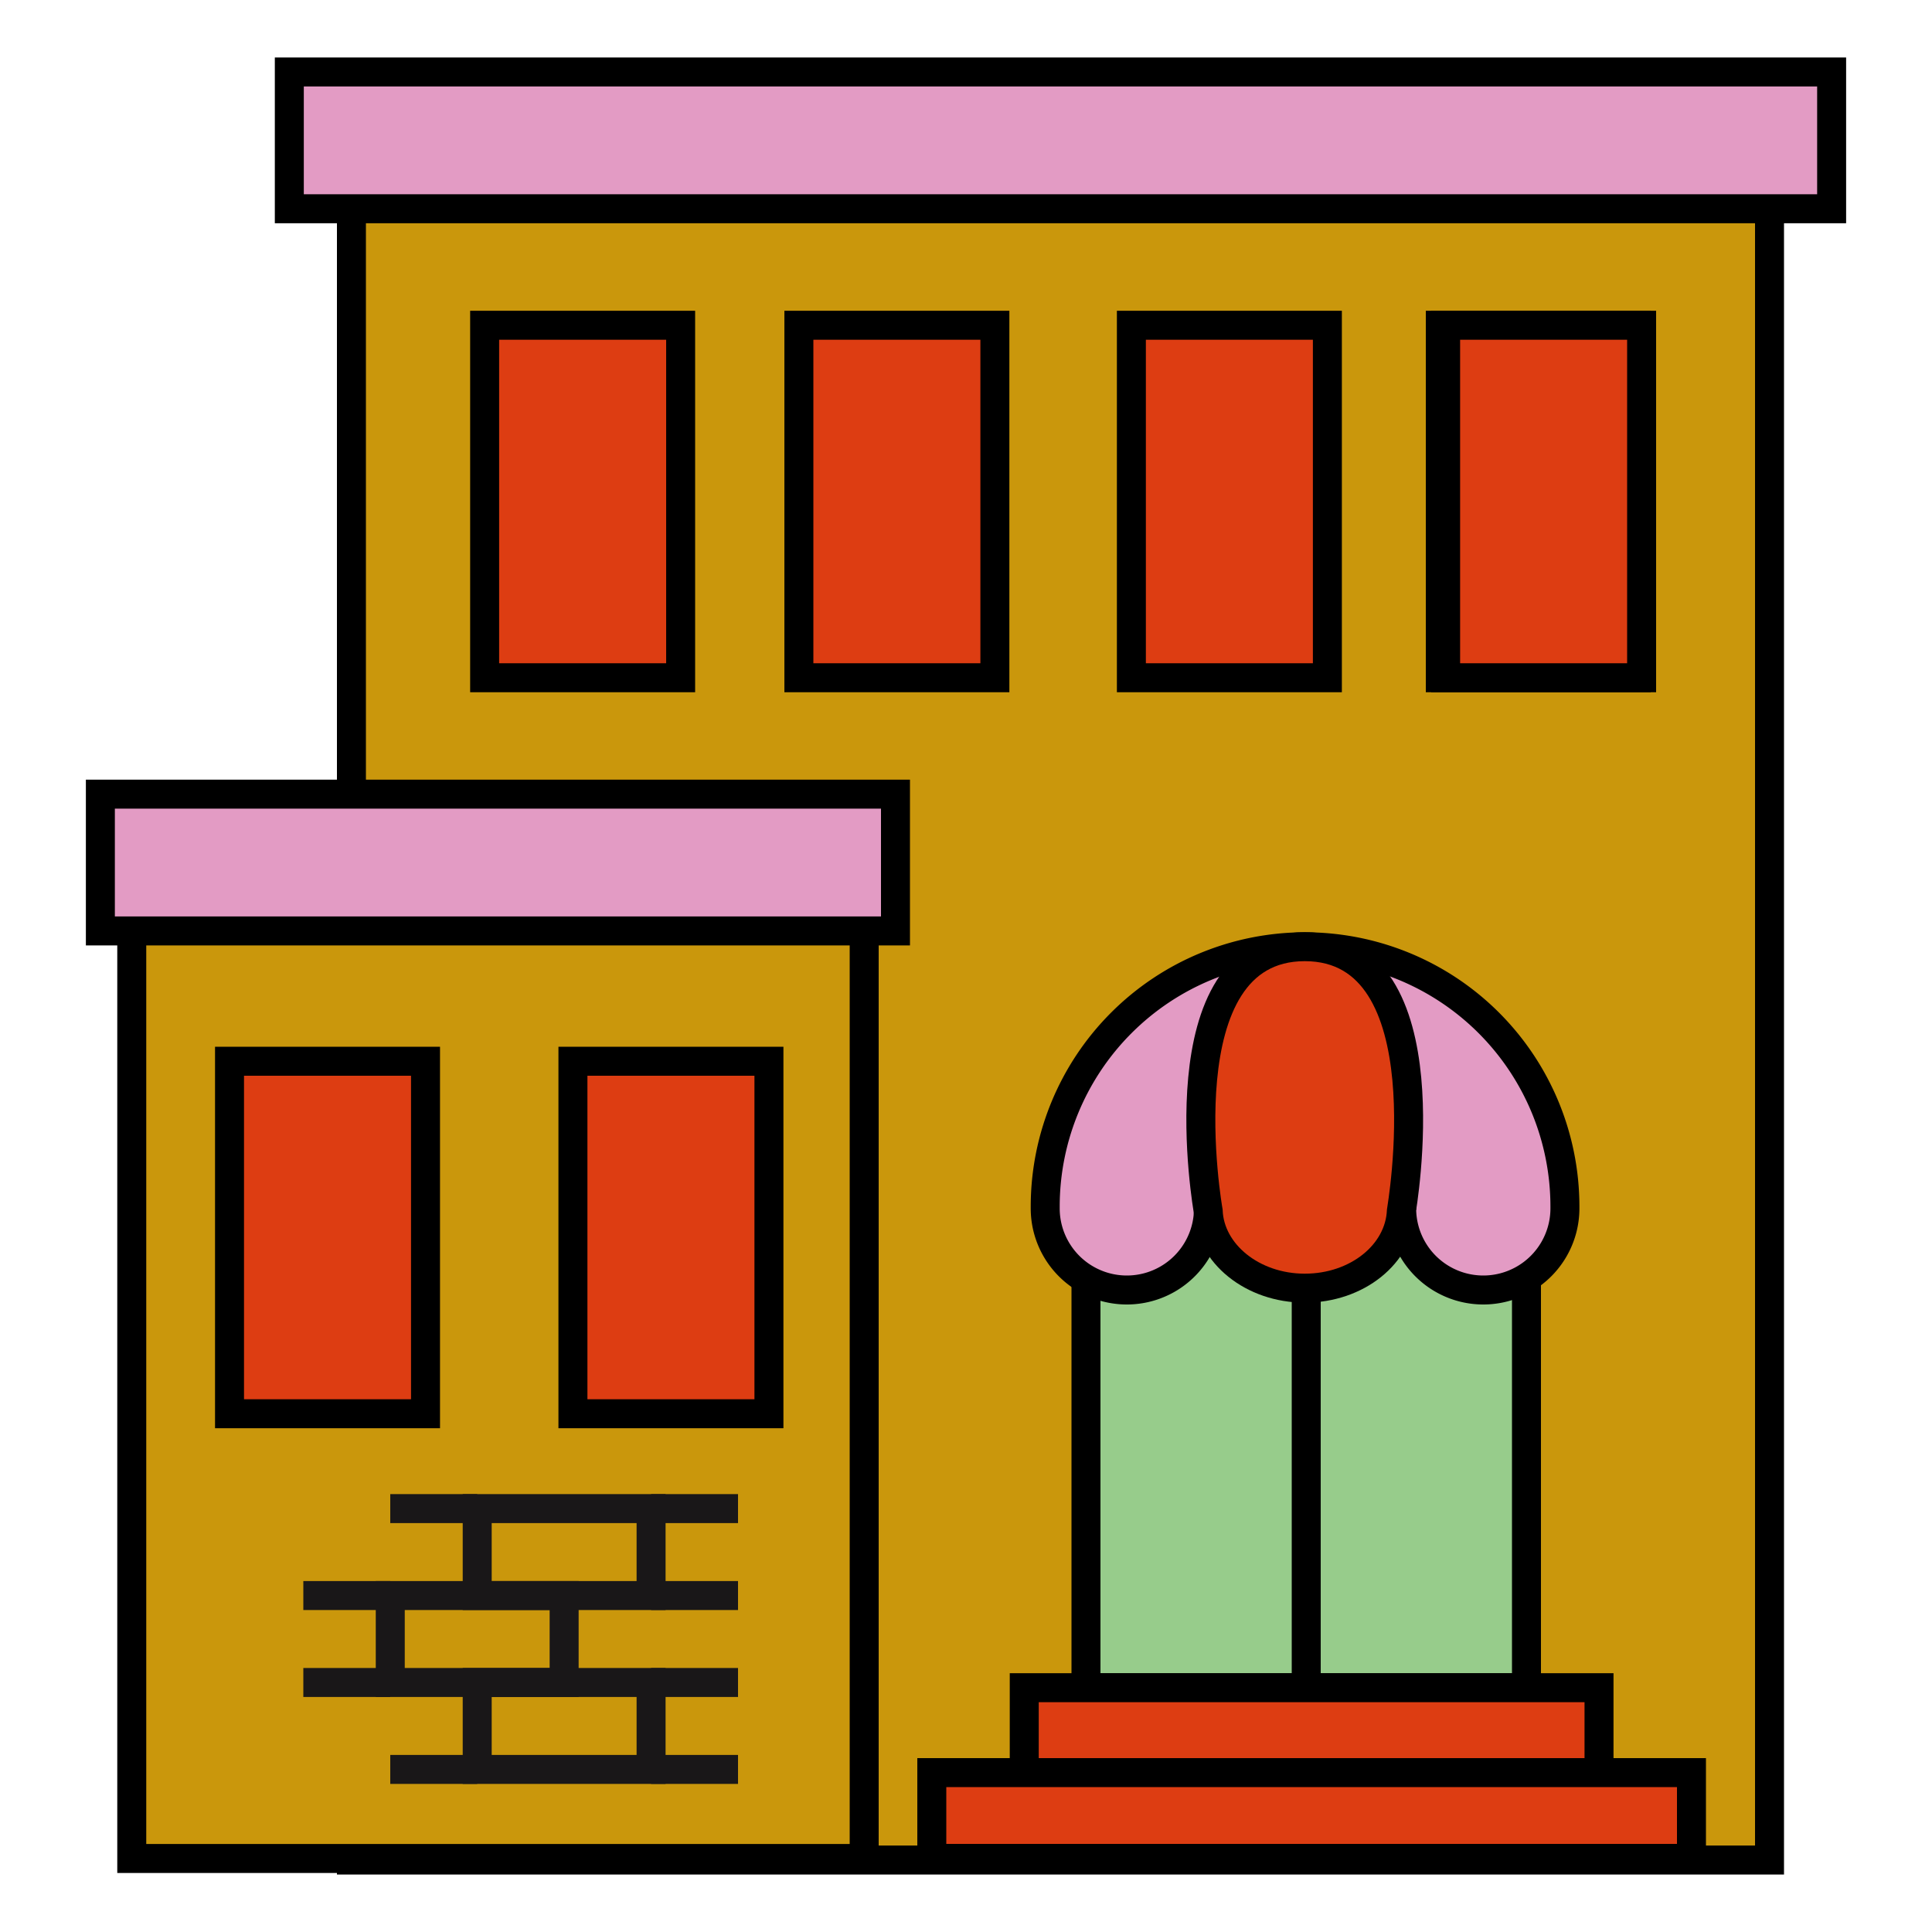 <svg xmlns="http://www.w3.org/2000/svg" viewBox="0 0 200 200"><defs><style>.cls-1{fill:#ca970c;}.cls-1,.cls-2,.cls-3,.cls-4,.cls-5{stroke:#000;}.cls-1,.cls-2,.cls-3,.cls-4,.cls-5,.cls-6{stroke-miterlimit:10;stroke-width:3px;}.cls-2{fill:#97cc8b;}.cls-3,.cls-6{fill:none;}.cls-4{fill:#dd3d12;}.cls-5{fill:#e39bc4;}.cls-6{stroke:#191718;}</style></defs><title>portland_location_icons</title><g id="cultural_organization" data-name="cultural organization"><rect class="cls-1" x="36.38" y="14.53" width="146.8" height="178.02"/><rect class="cls-2" x="112.42" y="122.72" width="45.6" height="51.99"/><line class="cls-3" x1="135.22" y1="122.72" x2="135.22" y2="174.71"/><rect class="cls-4" x="106.03" y="174.71" width="59.5" height="8.88"/><rect class="cls-4" x="96.46" y="183.5" width="78.64" height="8.88"/><path class="cls-5" d="M162,124.91a26.9,26.9,0,0,0-53.8,0h0c0,.06,0,.12,0,.18a8.45,8.45,0,0,0,16.9,0c0-.06,0-.12,0-.18h20a1.09,1.09,0,0,0,0,.18,8.45,8.45,0,0,0,16.9,0c0-.06,0-.12,0-.18Z"/><path class="cls-4" d="M135.07,98c-14.86,0-10,27.35-10,27.35.18,4.41,4.58,8,10,8s9.8-3.54,10-8C145.05,125.36,149.92,98,135.07,98Z"/><rect class="cls-4" x="50.17" y="33.67" width="20.29" height="36.49"/><rect class="cls-2" x="149.1" y="33.67" width="20.29" height="36.49"/><rect class="cls-4" x="82.7" y="33.67" width="20.29" height="36.49"/><rect class="cls-4" x="117.12" y="33.67" width="20.29" height="36.49"/><rect class="cls-4" x="149.65" y="33.67" width="20.29" height="36.49"/><rect class="cls-1" x="13.64" y="83.58" width="75.82" height="108.81"/><rect class="cls-6" x="40.4" y="165.17" width="18" height="9"/><rect class="cls-6" x="49.4" y="156.17" width="18" height="9"/><rect class="cls-6" x="49.4" y="174.17" width="18" height="9"/><line class="cls-6" x1="40.4" y1="165.17" x2="31.4" y2="165.17"/><line class="cls-6" x1="49.4" y1="156.17" x2="40.4" y2="156.17"/><line class="cls-6" x1="67.4" y1="156.17" x2="76.4" y2="156.17"/><line class="cls-6" x1="67.4" y1="174.17" x2="76.4" y2="174.17"/><line class="cls-6" x1="49.4" y1="183.17" x2="40.4" y2="183.17"/><line class="cls-6" x1="40.4" y1="174.17" x2="31.4" y2="174.17"/><line class="cls-6" x1="67.4" y1="165.17" x2="76.4" y2="165.17"/><line class="cls-6" x1="67.4" y1="183.17" x2="76.4" y2="183.17"/><rect class="cls-5" x="10.39" y="82.21" width="82.31" height="14.16"/><rect class="cls-5" x="29.95" y="7.45" width="159.66" height="14.16"/><rect class="cls-4" x="23.76" y="109.86" width="20.29" height="36.49"/><rect class="cls-4" x="59.31" y="109.86" width="20.29" height="36.49"/></g></svg>